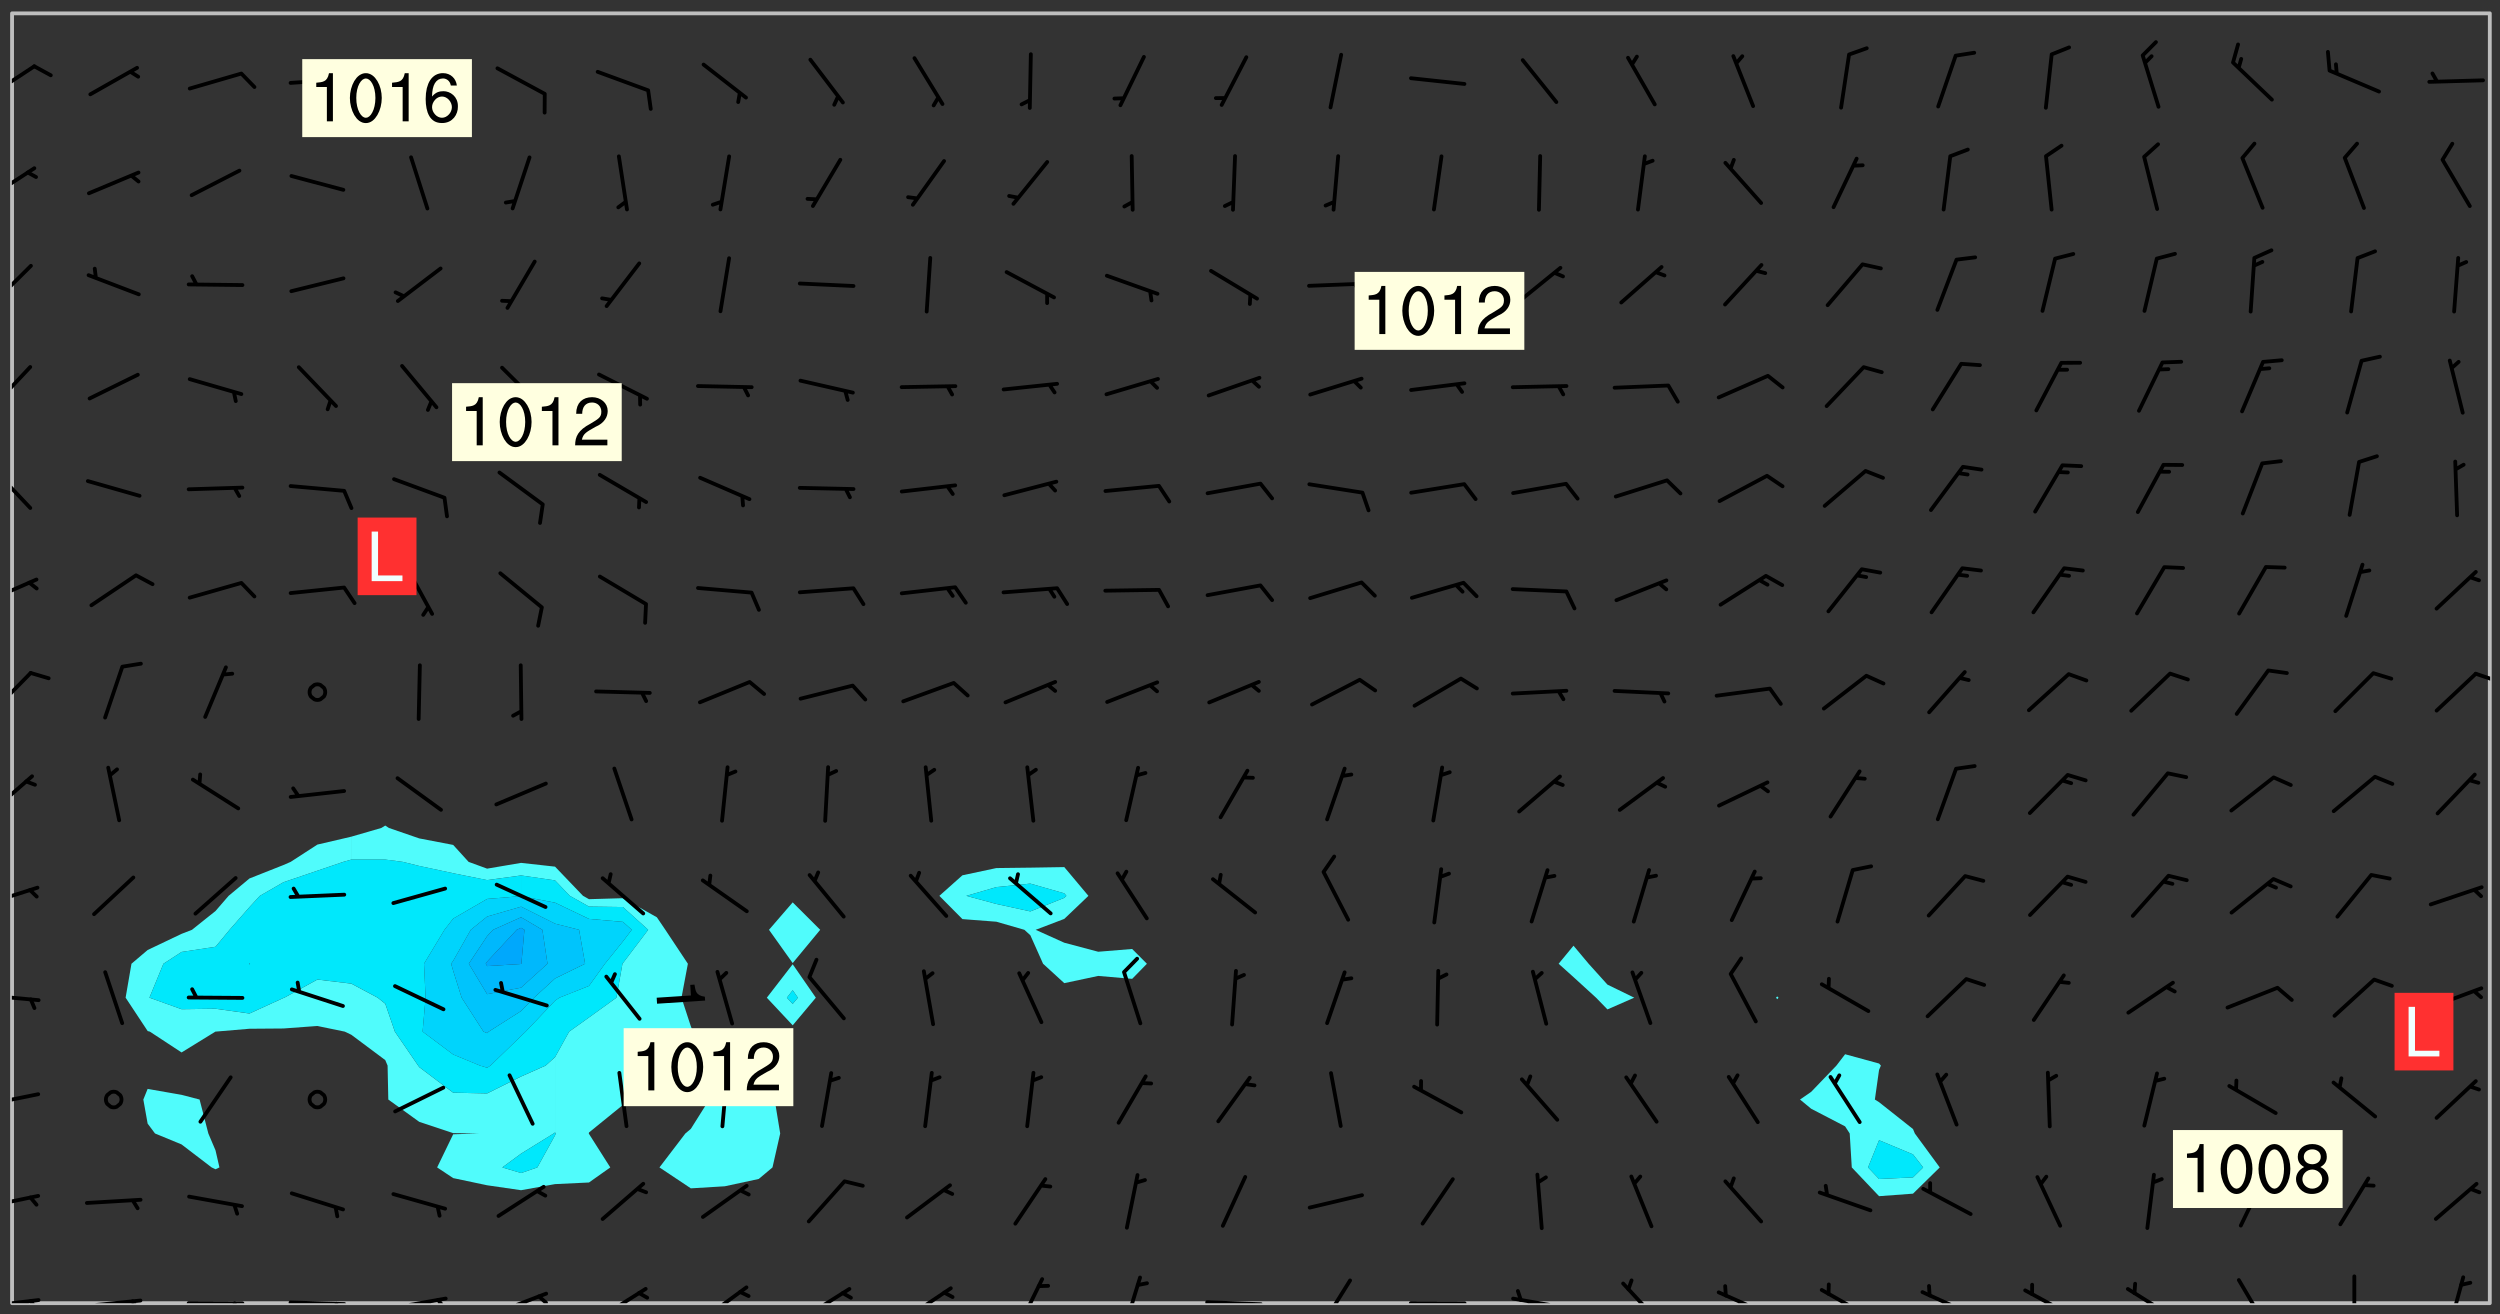 <svg xmlns="http://www.w3.org/2000/svg" role="img" xmlns:xlink="http://www.w3.org/1999/xlink" viewBox="142.45 309.95 326.84 171.84"><rect x="142.45" y="309.95" width="326.84" height="171.84" fill="#333333" stroke="none"/><defs><clipPath id="a"><path d="M144 311.672h1v168.656h-1zm0 0"/></clipPath><clipPath id="b"><path d="M144 311.672h324v168.656H144zm0 0"/></clipPath><clipPath id="c"><path d="M467 311.672h1v168.656h-1zm0 0"/></clipPath><clipPath id="d"><path d="M144 479h4v1.328h-4zm0 0"/></clipPath><clipPath id="e"><path d="M146 479h2v1.328h-2zm0 0"/></clipPath><clipPath id="f"><path d="M153 479h9v1.328h-9zm0 0"/></clipPath><clipPath id="g"><path d="M159 479h2v1.328h-2zm0 0"/></clipPath><clipPath id="h"><path d="M166 480h9v.328h-9zm0 0"/></clipPath><clipPath id="i"><path d="M172 480h2v.328h-2zm0 0"/></clipPath><clipPath id="j"><path d="M180 479h8v1.328h-8zm0 0"/></clipPath><clipPath id="k"><path d="M186 480h2v.328h-2zm0 0"/></clipPath><clipPath id="l"><path d="M193 479h8v1.328h-8zm0 0"/></clipPath><clipPath id="m"><path d="M199 479h2v1.328h-2zm0 0"/></clipPath><clipPath id="n"><path d="M207 478h8v2.328h-8zm0 0"/></clipPath><clipPath id="o"><path d="M212 479h3v1.328h-3zm0 0"/></clipPath><clipPath id="p"><path d="M220 478h8v2.328h-8zm0 0"/></clipPath><clipPath id="q"><path d="M234 478h7v2.328h-7zm0 0"/></clipPath><clipPath id="r"><path d="M247 478h7v2.328h-7zm0 0"/></clipPath><clipPath id="s"><path d="M260 478h8v2.328h-8zm0 0"/></clipPath><clipPath id="t"><path d="M275 476h4v4.328h-4zm0 0"/></clipPath><clipPath id="u"><path d="M289 476h3v4.328h-3zm0 0"/></clipPath><clipPath id="v"><path d="M300 479h8v1.328h-8zm0 0"/></clipPath><clipPath id="w"><path d="M314 477h6v3.328h-6zm0 0"/></clipPath><clipPath id="x"><path d="M326 480h9v.328h-9zm0 0"/></clipPath><clipPath id="y"><path d="M340 479h8v1.328h-8zm0 0"/></clipPath><clipPath id="z"><path d="M340 478h2v2.328h-2zm0 0"/></clipPath><clipPath id="A"><path d="M354 477h6v3.328h-6zm0 0"/></clipPath><clipPath id="B"><path d="M366 478h8v2.328h-8zm0 0"/></clipPath><clipPath id="C"><path d="M380 478h7v2.328h-7zm0 0"/></clipPath><clipPath id="D"><path d="M393 478h8v2.328h-8zm0 0"/></clipPath><clipPath id="E"><path d="M406 478h8v2.328h-8zm0 0"/></clipPath><clipPath id="F"><path d="M420 478h7v2.328h-7zm0 0"/></clipPath><clipPath id="G"><path d="M434 477h5v3.328h-5zm0 0"/></clipPath><clipPath id="H"><path d="M449 476h2v4.328h-2zm0 0"/></clipPath><clipPath id="I"><path d="M462 476h3v4.328h-3zm0 0"/></clipPath><clipPath id="J"><path d="M144 466h4v2h-4zm0 0"/></clipPath><clipPath id="K"><path d="M144 452h4v3h-4zm0 0"/></clipPath><clipPath id="L"><path d="M144 439h4v2h-4zm0 0"/></clipPath><clipPath id="M"><path d="M144 425h4v4h-4zm0 0"/></clipPath><clipPath id="N"><path d="M144 411h3v6h-3zm0 0"/></clipPath><clipPath id="O"><path d="M144 397h3v7h-3zm0 0"/></clipPath><clipPath id="P"><path d="M465 397h3v3h-3zm0 0"/></clipPath><clipPath id="Q"><path d="M144 385h4v4h-4zm0 0"/></clipPath><clipPath id="R"><path d="M144 371h3v6h-3zm0 0"/></clipPath><clipPath id="S"><path d="M144 357h3v7h-3zm0 0"/></clipPath><clipPath id="T"><path d="M144 344h3v6h-3zm0 0"/></clipPath><clipPath id="U"><path d="M144 331h4v6h-4zm0 0"/></clipPath><clipPath id="V"><path d="M144 318h4v5h-4zm0 0"/></clipPath><g id="W" clip-path="url(#clip1)"><path fill="#fff" fill-opacity="0" fill-rule="evenodd" d="M0 0h1000v1000H0zm0 0"/><path fill="#d3d3d3" fill-opacity="0" fill-rule="evenodd" d="M162.152 355.867l-.234.293.059.234.117.172.176.234.293.348.113.059.117-.172.059-.234.176-.176.465-.176h.699l.234.293.289.816.059.176.176.23.352.234.699.699.172.176.234.348.234.41.289.582.41.465.23.234.234.176.117.23.176.293.172 1.164v.234l.059.289.059.117.117.117.348.41.117.172.176.176.176.234.117.172.172.352.059.234.234.406.234-.059-.176.176-.059.93h-.582l-.234-.113-.348.113-.117.117-.059.293-.059.176-.117.172-.465.293-.059.234-.059.113v.645l.059.172v.41l.059.059v.406l.059.406.117.176.059.059.23.641-.059.293v.699l-.059.582v.234l-.059.23-.055.352v1.922l.055.117h.426l-.367.117-.023.352.891 1.168 1.742.539 1.34.359v.539l.09.809.535.715 1.52.27.891-.086.09 1.164.535.18 1.16-.18 2.055-.984 1.16-.363 1.879-.176 1.695-.18-.18.719-1.516.086-1.25.09-.805.27-1.074.809.27.719.535.898-.18.625-.266.809.266 1.078.625.898.805.18 1.25-.18-.266.723.098.504.055.293v.172l.059.293v.406l.176.117.352.117h.406l.293-.176.113-.117.059-.117.117-.23.059-.176.352-.465.23-.176.176-.059.176.059.059.176.117.988.055.469.059.172.117.234.176.059.816.059h.289l.117.234.059.406.059.352v1.105l.117.293.117.348.289.699.176.352.582.754.352.176.172.059.469.234.641.465.348.234.293.176.293.055.23.062.816.348.293.176.113.172.352.352.117.176.523.641v.289l.059.352v.348l.059.352.059.289.117.059.172.059h.176l.582.234.176.117.176.289.176.234.113.234.293.23.117.117v.41l.059.055.289.234.234.117.059.117.117.172.059.117.23.234.059.176.234.059.117.059-.117.113-.059.117v.117l-.117.293-.117.289v.582l.176.117.117.059.059.117.117.117.113.059.176.348.059.352.059.406v.176l-.059.176-.117.699v.172l.117.176.293.293h.406l.176.117.117.172.117.293v.234h-.527l-.23-.234h-.234l-.176.059-.059.699.059.348.117.176.176.41.117.23.289.469.176.055h.523l.234.059.758.641.059.293v.234l.059.059.23.348v.352l-.117.172v.293l.293.289.293.176.172.059.293.176.293.117.582.406.289.234.293.176.219.16.016.012.23.176.641.523.176.234.117.176.176.176.113.172v.641l.117.176.469.117.582.117.234.059.23.113.293.117.113.059.586.352.289.172.176.062.176.055.176.059.699.352.289.176.234.055.289.176.234.117.641.406.293.117.172.059.234.059.41.059.23.059.234.117.059.172-.41.176.469.059.059.293.113.234.176.055.234.059.176.059.406.117.641.234.117.172.059.234v.176l-.059.117-.059.406.234.234.117.059.348.117.641.23.176.117.289.117.176.176.234.465.582 1.105.176.176.348.176.176.117.352.117 1.047.523.234.059.465.113.293.059.465.176.758.582.234.234.348.465.176.176.289.234.816.699.293.176.289.289.293.176.293.289.695.641.176.176.293.234.289.234.469.289.641.582.348.234.234.293.348.348.352.465.934.992.348.406.117.176.234.059.113.117.645.176.23.113.234.059.293.176.23.117.934.699.406.406.234.176.406.176.234.117.816.348.348.234.234.117.293.289.23.117.758.352.352.172.23.059.293.117.234.059.871.176h.816l.469.23.172.059.875.699.465.117.293.059.176.059.23.059.469.059.348.059.352.059.406.059h.293l.172.059v.23l.176.176h.293l.348.059.352.059.699.117h.641l.465-.234.293-.176.172-.117.41-.172.289-.176.934-.465.469-.293.523-.293.465-.172.465-.176 1.051-.465.289-.117.41-.117.289-.117.527-.176 1.516-.699.582-.348.289-.059.293-.059.348-.117.875-.23.352-.117h.113l.234-.059.875-.234.234-.059h.812l.352-.059.816-.117.172-.059.352-.055.293-.059.23-.059.816-.176.176-.059h.348l.234-.059.465-.117.758-.172.234-.059h.348l.41-.117.289-.059 1.285-.059h.289l.41-.059.23-.059h.176l.875-.117h.406l.41-.117h.348l.352-.113.871-.059h1.75l1.047.289.41.117.289.117.352.117.289.117 1.051.172.289.059h.293l.293.059.172.059.41.059.172.059.117.059h.117l.117.059.352.059h.113l.41.066 1.922.395 1.926.395 1.52.449 1.695.719 2.145.805 1.605-.719 1.43-.805 1.16-1.078 1.25-.449 3.035-.719 1.875-.359 2.145-1.348 2.234-1.254 2.5-1.258 1.695-.449 1.785-.18 1.16-.27.625.539 1.34-.27.715-.988.984-1.344.445-.18.805-.359 1.875-.539 1.785-.449 1.25-.27 1.16-.09 1.699-.09 1.961-.27 1.25-.09h.539l.625-.09h.891l2.145-.18 2.41-.18 2.59-.09 1.695.18 1.609.09 1.43.359 1.16.719 1.875.988 1.16 1.527.266.715.629.09.355.898.535.539.535 1.527 1.074.359h.535l-.805.535.09 1.707.715 2.695.891.805.895.988.715 1.258 1.785.539 1.52-.18.355 1.344 1.609-.805.98-.539.27.27.316-.215.219-.145.801.449.449-.359h.355l.535-.27.539-.719.535-.27.625-.988 1.16.449.84.371 1.395.617 1.695-.18h1.605l1.785.09.18-1.707.535-1.344.805.27.492.848.402.406-.09.539v.359l.715.449.711-.27h1.43l.359.988.445 1.258.715 1.344 1.25.629 1.695.629.715-.18.18-.539.98-.09.449.359.086 1.258-.266.629-.535.18v.539l.715.984.266.539.984.988.801 1.078-.266.359-.09.898-.625 2.332-.355 2.066-.09 1.793-.18.719-.09.539v1.438l-.98 1.883-.359 1.707-.535.898-.805 1.168-.266.539 2.055 1.254.086.359-.355.539-.09-.18v.809l.09 1.438-.445.715-1.074.094-.266.715.535.898.805.719 1.16.809 1.34.27.445.359-.355.449-1.789-.09-1.25-.449-.715-.719-.625-.09-.176 3.59-.188 1.309h89.359V311.703h-55.27v49.082l.762.125 3.289.543 2.023 2.836v2.754l2.352.332 2.348.332h4.051l-1.379 4.16-2.023.707-2.023.703-.543.344-2.594 1.617-.188.117-2.023-2.078-.73-2.742-2.672-2.078-1.375-3.5-.066-.082-1.957-2.672 2.75-1.418v-49.082H294.422v91.414l.117.031.133.012.074.074.105.047.09.059.086.059.09.059.297.297.059.09.031.117.027.117.016.137-.031.117-.059.09-.059.086-.043.105-.047.102-.027.121v.145l.176.27.148.148.074.086.074.074.043.105.062.09.059.086.043.105.059.09.047.102.043.105.059.086.117.18.074.074.062.086.059.09.043.105.059.09.059.086.062.09.059.09.043.102.117.18.074.074.059.086.074.074.09.059.105.047h.148l.133-.016.133.016.102-.047.074-.074.047-.102-.016-.133v-.148l-.047-.105-.027-.117-.047-.102-.027-.121-.043-.102-.062-.09-.043-.102-.043-.105-.031-.117-.016-.133-.012-.137.086-.059.059-.086.121-.031.043.105.016.133v.117l.059.102.059.09.09.059.148.148.059.09.043.105-.012.102.086.059.105.047.086.059.09.059.074.074-.117.027-.105.047-.086.059-.074.074-.059.09-.062.086-.027.121-.047.102-.043.105-.031.117-.012.133-.016.133v.148l.027.117.047.105.043.102.059.09.074.074.09.059.074.074.09.059.059.09.043.105.047.102.117.031.133.016h.148l.117-.031.105.043.043.105.047.102.027.121L299.5 410l.027.117.031.121.027.117.105.043.102.047.133-.016.148.148.062.086.074.074.07.074.09.062.105.043.102.043.117.031.137.016.117-.031.074-.074.027-.117-.012-.133-.031-.121-.027-.117.043-.105h.117l.09.062.117.027h.148l.133.016h.148l.133.016.133-.016h.148l.133-.016.133-.012.137.012.117-.027.133-.016.191-.059-.059.176-.016.133-.027.121-.016.133-.059.086-.133.016-.105.047-.105.043-.117.031-.117.027-.266.031h-.148l-.133.016-.074.074.059.086.148.148.117.18.074.07.09.062.09.059.086.059.09.059.102.043.105.062.105.043.086.059.105.047.102.043.18.117.059.09-.043.102-.047.105.016.133.223.223.059.09.043.102.031.121.043.102.016.133.031.117.012.137.031.117.148.148.102.043.105.043.117.031.133.016.137.016h.117l.117-.031.09-.059.043-.105.047-.102.043-.105.031-.117.012-.133v-.148l-.012-.133-.016-.133-.031-.117-.043-.105-.047-.105-.043-.102-.043-.105-.016-.133.016-.133.027-.117.031-.117.027-.121.047-.102.09-.059.086-.062.074-.074.09-.059.223-.223.059-.086.074-.074.117-.18.059-.086v-.148l-.074-.074-.102-.047-.105-.043-.102-.043-.059-.09-.047-.105-.027-.117.09-.059.117-.031.102-.043.18-.117.148-.148.012-.133-.012-.105-.09-.059-.133.016h-.148l-.133.016-.133-.016-.121-.031-.086-.059-.074-.074-.059-.09-.062-.086-.117-.18-.059-.086.031-.121.086-.059.121-.031.059-.086v-.121l-.031-.117-.059-.09-.059-.086-.047-.105-.027-.117-.016-.133.059-.09.074-.074.09-.059.117-.18.074-.074.059-.086.148-.148.121-.031.133-.016.133.016.074.074.043.105.016.133-.031.117-.117.031-.133.012-.148.148-.043.105-.047.102-.027.121-.031.117v.148l.031.117.043.105.059.09.074.07.074.074.117.031.121.027.117-.027.133-.016h.117l.09.059.074.074.047.105.059.086.102.047.133.016.105.043.086.059-.012.105-.074.074-.18.117-.059.09-.09.059-.07.074-.074.074-.062.09-.027.117-.016.133.016.133-.016.133v.148l.016.133.027.117.031.121.074.074.09.059.086.059.09.059.117.031v.086l-.102.047-.09.059-.266.031-.117.027h-.148l-.105.043-.102.047-.059.09-.062.234-.012.133-.031.121-.016.133v.293l-.012.133.012.137.016.133.133.016.133.012.121.031.086.059.074.074.047.105.043.102.016.133v.445l-.016.133v.445l.031.266.027.117.016.133.031.117.086.211.031.266v.148l-.031.117-.027.117-.031.121-.027.117-.031.117-.031.121-.012.133-.016.133.09.059.117-.031.102.016.047.105-.031.266v.441l-.043.105-.047.105-.043.102-.043.105-.059.086-.031.121-.043.117-.031.117-.016.133.016.133.059.09.105.047.086.059.059.086-.012.137-.031.117-.043.102v.445l-.016.133v.148l-.031.117-.043.105-.027.117-.047.105-.043.102-.031.121-.027.117-.031.133-.031.117-.027.117-.043.105-.031.117-.031.121-.012.133-.016.133v.297l.027.117v.148l.047.398.027.117.059.09.121.031h.148l.133-.016.059.09v.117l-.059.09-.09.059-.102.043-.105.047-.09.059-.086.059-.137.016-.117-.031-.133-.016-.102.047-.062.086-.012.137-.016.133-.031.117-.027.117-.016.133-.031.121v.297l.016.133.031.117v.148l.012.133v.148l-.027.117-.047.102-.027.121-.031.117-.059.09-.074.074-.102.043-.105.047-.117.027-.121.031-.102-.047.059-.086.105-.047.027-.117.031-.117.027-.121.031-.117v-.148l.016-.133-.031-.117-.043-.105-.105.016-.074.074-.102.043-.09.062-.074.074-.043.102-.016.133-.031.117L304.25 426l-.031.117-.027.117-.031.121-.027.117-.031.117-.043.105-.09.059h-.09l-.117-.031-.031-.086.016-.137-.031-.117v-.148l-.012-.133v-.148l-.062-.234-.027-.121-.043-.102-.047-.105-.059-.086-.059-.09-.043-.105-.062-.086-.148-.148-.07-.074-.105-.047-.105-.043-.102-.043-.297-.297-.09-.074-.086-.059-.105-.043-.09-.062-.086-.059-.105-.043-.09-.059-.086-.062-.074-.07-.105-.047-.086-.059-.105-.043-.09-.062-.102-.043-.105-.043-.086-.059-.105-.047-.105-.043-.102-.047-.09-.059-.102-.043-.105-.043-.09-.062-.117-.027-.133-.016-.133.016H299.75l-.133.016-.117-.031-.09-.059-.074-.074-.09-.059-.102-.047h-.148l-.121-.027-.102-.043-.074-.074-.117-.18-.09-.059-.102-.043-.09-.062-.105-.043-.09-.059-.086-.059-.105-.047-.059-.086-.059-.09-.043-.105-.047-.102-.074-.074-.086-.059-.074-.074-.09-.059-.223-.223-.043-.105-.031-.266.105-.043h.145l.105.043.074.074.09.059.086.059.105.047.09.059.148.148.07.074.148.148.062.086.074.074.086.059.074.074.09.062.09.059.086.059.27.176.102.047.105.043.102.043.047-.074.059-.086.074-.074.07-.074.105.043.074.074.059.09.043.102.047.105.043.105.121.027.117-.027.074-.09.043-.105.059-.09.074-.074.105-.043.117-.027.133.012.09.059.148.148.059.09.043.105.047.102.043.105.043.102.105.047.105.043.133.016.086-.059.059-.09.074-.074.105-.043.117.027.105.047.102.043.105.043.102.047.18.117v.117l-.016.133.016.133.016.137.059.086.102.047.121.027.117.031h.148l.117-.031.059-.09.18-.117.059-.09.074-.074.059-.086.117-.18.18-.117.117.031.09.059.043.074-.016.133v.117l.09.059h.148l.133-.016.133-.012.266-.031.105-.043.117-.031.121-.027.074-.074.07-.074.062-.09-.016-.105-.047-.102-.102-.043-.105-.016-.117.027-.266.031h-.148l-.074-.074-.09-.059-.117-.031-.117-.027-.133-.016h-.148l-.133.016h-.297l-.105-.047-.148-.148-.043-.102-.059-.09.223-.223.086-.059.105-.043.117-.031.133-.016.133.016.137.016.102.043.133-.012.09-.062.102-.043.062-.09-.047-.102-.09-.059-.117-.031-.102-.043-.059-.09-.062-.09v-.117l.016-.133.105-.047.074-.07v-.121l-.09-.059-.031-.117.09-.059.074-.074.043-.105.059-.09.047-.102.016-.133v-.148l-.047-.105-.043-.102-.09-.059-.133-.016-.102-.043-.137-.016-.117-.031h-.445l-.133-.016-.133-.012-.133-.016-.117-.031h-.148l-.133-.016-.133-.012-.266-.031-.121-.043-.086-.059-.074-.074v-.148l.012-.133.105-.047.102-.043.133-.016h.152l.133-.016h.293l.121.031.102.043.09.059.234.062.121-.047.09-.059.102-.043.133-.016.105.043.102.047.133.012.121-.027h.145l.121-.031.117-.027.105-.047.074-.074.086-.059.148-.148.059-.086.047-.105.027-.117.016-.105-.102-.043-.09-.059-.117-.031-.105-.043-.09-.062-.074-.086-.074-.074-.102-.043-.105-.047-.102-.043-.059-.09-.047-.102-.086-.211-.062-.086-.059-.09-.074-.074-.086-.059h-.27l-.117.031-.09.059-.102.043-.133.016-.105-.016-.027-.117-.062-.09-.117-.031-.102-.043-.148-.148-.031-.117-.016-.105.074-.074.18-.117.117-.027.117-.031.137.016.102.043.105.043.102.047.105.043.117.031.133.016.117.027.133.016.105-.016.09-.059-.074-.074-.105-.043-.074-.074-.074-.09-.148-.148-.086-.059-.09-.059-.074-.074-.09-.059-.102-.047-.121-.027-.102-.047-.105-.043-.117-.031-.102-.043-.121-.031h-.148l-.117.031-.105.043-.086.062-.18.117-.086.059-.09.059-.105.047-.086.059-.105.043-.102.043-.105.047-.074.074-.059.09-.059.086-.047.105-.059.086-.074.074-.133-.012-.117-.031h-.117l-.074.074-.09.059-.074.074-.09.059-.086.059-.105.047-.102.043-.137.016-.102-.043-.148-.148-.105-.047h-.086l-.105.047-.102.043-.121.031-.117-.031-.074-.074v-.117l.031-.121.074-.07.059-.09.074-.074.117-.031.105-.043h.293l.133-.016.137-.016.102-.043.09-.059.102-.047.09-.059.133-.012.09.059.133.012.09-.059.086-.059.105-.043.09-.059.086-.062.09-.059.148-.148.059-.086.059-.09.105-.043.133-.016.117.027.121.031.059-.059.059-.09.031-.266.027-.117.105.012.133.016.102-.043.09-.059.059-.09.074-.074.059-.09.047-.102.012-.133-.012-.133-.047-.105-.148-.148-.059-.09-.059-.086-.043-.105v-.445l.016-.133v-.148l.012-.133-.059-.059-.09.059-.102-.043-.18-.117-.086-.059-.062-.09-.059-.09-.074-.074-.086-.059-.121.031-.102.012-.105.047-.086.059-.105.043-.148.148-.09.059-.086.059-.09.062-.105.043-.133.016v-.121l.105-.043.117-.031.074-.07.043-.105v-.148l-.027-.117-.148-.148-.133-.016h-.148l-.117.031-.105.043-.102.043-.09.062-.117.027-.074-.074.012-.133-.043-.102-.043-.105-.09-.059-.117.027-.121.031-.117.031-.102.043-.121.031-.102.043-.105.043-.09.059-.102.016v-.117l.016-.133-.059-.09-.074.043-.148.148-.059.09-.074.074-.047.105-.043.102-.074.074-.059.09-.074.074-.059.086-.074.074-.09.062-.074.07-.074.074-.102.016-.133.016-.105-.043v-.121l.148-.148.043-.102.059-.09.047-.102.043-.105.059-.09.031-.117.043-.102.031-.121.027-.117.047-.105.043-.102.043-.105.074-.07.09-.062.09-.059.102-.043h.297l.266-.031.105-.043-.074-.074-.117-.031-.105-.043-.09-.059-.102-.047-.09-.059-.102-.043-.105-.043-.09-.062-.086-.059-.105-.043-.102-.043-.121-.031-.117-.031-.102-.043L297.5 410.25l-.102-.043-.09-.059-.043-.105-.016-.133.102-.043.133-.016.137.016.133-.016.102-.043.059-.09.016-.105-.09-.059-.074-.074-.102-.043-.09-.059-.148-.148-.043-.105-.016-.133v-.293l-.059-.09-.09-.059-.074-.074-.043-.105-.031-.117-.059-.09-.074-.074-.117-.027-.074-.074-.09-.059-.09-.062-.086-.059-.074-.074-.059-.086-.047-.105-.086-.059-.148-.148-.195-.059-.133.016-.102.043-.074.074-.047.102-.043.105-.059.09-.059.086-.297.297-.09.059h-.086l-.062-.086-.043-.105.031-.117.059-.09.027-.117-.012-.133-.09-.062-.105.047-.117.027-.117.031-.27.176-.102.047-.117.027-.105.047-.09.059-.102.043-.059-.086-.047-.105.016-.133.047-.105.07-.074.074-.07.059-.09v-.148l-.043-.105h-.238l-.102.047-.031.117-.027.117-.031.121-.074.043-.133.016-.074-.047-.043-.102-.043-.105-.047-.102-.043-.105-.121.031-.102.043-.133.016-.117.031-.105.043-.09.059-.102.047-.121.027-.133.016-.102-.043-.059-.09-.047-.105-.043-.102-.043-.105v-.117l.059-.09.086-.059.18-.117.102-.047.105-.043.105-.059.102-.043.09-.062.102-.043.105-.059.102-.047.09-.059.105-.043.102-.043.09-.062.102-.043.137-.016.117.031.102.043.121.031.102.043.105.047.102.043.105.043.102.047.105.043.102.043.105.047.086.059.105.043.117.031.105.043.102.047.09.059.105.043.102.043.105.047.117.027.102.047.121.027h.148l.086-.059.016-.102.059-.09-.027-.117-.074-.074-.117-.18-.074-.074-.09-.074-.18-.117-.086-.059-.105-.043-.102-.047-.27-.176-.059-.09-.074-.074-.059-.09-.043-.102-.031-.117-.016-.137v-.562l-.012-.133-.016-.133-.031-.117-.016-.133-.012-.133-.031-.121-.223-.223-.059-.086-.016-.105.031-.117.133-.016v-91.414H172.992v1.453l-.059.234-.352 1.051-.172.523-.117.348-.176.41-.117.172-.234.293-.23.059h-.352l-.117.059-.23.406v.293l.117.176.23.23.117.234.641.758.293.465.176.234.23.352.234.348.641.816.176.465.172.41.117.695.176.469.117 1.398.059.465v.875l.117 1.047v4.781l-.059.465-.352 1.281-.176.523-.113.41-.352.93L172.934 336l-.234.582-.117.176-.172.348-.176.406-.352.816-.059.293-.113.293-.117.289-.059.176-.117.875-.059.406-.059.117-.059.176-.059.172-.23.527-.117.172v.234l-.117.234-.059.172-.176.586v.289l-.059.176v.293l-.059.113-.059.527v.172l-.055.234v2.621l-.176.816-.117.176-.176.234-.117.172-.113.234-.586.934-.23.289-.293.465-.176.234-.289.352-.352.699-.113.23-.176.41-.176.23-.406.527-.816.699-.293.172-.289.234-.176.117-.176.176-.523.406-.527.176-.172.176-.234.055-.641.176h-.758m12.211 31.023l-1.074.449.359.895 1.25-.715.445-.539-.98-.09"/><path fill="#d3d3d3" fill-opacity="0" fill-rule="evenodd" d="M201.508 416.598h-.895l.449.629.98.359.805-.09.445-.988-.176.09-.715-.355-.895.355m154.621 59.07l-.059-.523v-.293l.113-.293.059-.23.469-.469h.113l.117-.113.117-.059h.176l.234-.059h.348l.234.059.117.059.23.172.059.176.117.582v.293l-.117.176-.172.289-.176.176-.527.523-.23.234-.117.059h-.176l-.117-.059-.406-.293-.176-.117-.117-.059-.059-.113-.055-.117m6.641-10.957l-.059-.172v-1.109l.059-.172.176-.059.172-.059h.176l.234-.059.117.059.059.699-.059.172-.117.176-.117.059-.234.523-.113.059h-.234l-.059-.117m9.613-14.391l-.117-.176v-.699l.293-.875.117-.172.176-.352.113-.23.117-.293.352-.758.117-.23.172-.234h.176l.117-.059h.641l.117.059.234.234.172.113.352.293.117.117.113.176v.113l.117.059.117.117v.699l-.059.176v.23l-.059.176-.348 1.051-.117.23-.117.234-.117.059-.23.234-.641.289h-.875l-.41-.117-.641-.465"/><path fill="none" stroke="#bebebe" stroke-linecap="round" stroke-linejoin="round" stroke-miterlimit="10" stroke-width=".5" d="M467.957 311.695H144.027v168.625h323.93v-168.625"/><g clip-path="url(#a)"><path fill="#fff" fill-opacity="0" fill-rule="evenodd" d="M144 475.891v4.438h.004H144V311.672h.004H144v164.219"/></g><g clip-path="url(#b)"><path fill="#fff" fill-opacity="0" fill-rule="evenodd" d="M144.004 480.328V311.672h48.816V417.879l-.512.312-3.926 1.141-4.438 1.035-3.496 2.262-.941.41-4.441 1.758-2.73 2.273-1.707 1.977-3.078 2.461-1.359.527-4.438 2.113-2.117 1.797-.766 4.438 2.883 4.363v7.562l-.562 1.391.562 3.145.965 1.293 3.473 1.434 3.93 3.004.508.242.512-.242-.512-2.23-.938-2.207-1.145-4.438-2.355-.613-4.438-.777v-7.562l.289.074 4.148 2.723 4.422-2.723h.016l4.438-.375 4.441-.035 4.438-.328 3.578.738.859.41 4.438 3.312.305.719.094 4.438 4.043 2.914 4.438 1.477 3.363.047-3.363.105-2.098 4.332 2.098 1.395 4.438.938 4.438.645 4.441-.797 4.438-.211 2.785-1.969-2.785-4.387-.027-.051.027-.129 4.438-3.605 1.785-.703 2.652-1.293 1.629-3.145 2.809-4.109.273-.332-.273-.707-1.219-3.73.836-4.438-2.945-4.438-1.109-1.637-4.438-2.496-4.438.129-.777-.434-3.66-3.82-4.441-.492-4.438.754-2.418-.883-2.02-2.219-4.438-.852-3.965-1.367-.477-.312V311.672h44.387v140.75l-2.027 1.277-2.414 3.836-.715.602-3.387 4.438 4.102 2.734 4.441-.27 4.438-.957 1.797-1.508 1.008-4.438-.727-4.438-2.078-.793-4.438-.484v-140.75h8.875v116.25l-3.098 3.586 3.098 4.348v.152l-3.379 4.375 3.379 3.613 3.027-3.613-3.027-4.375v-.152l3.598-4.348-3.598-3.586v-116.25h35.508V423.309l-4.438.074-4.441.055-4.438.945-3.016 2.688 3.016 3.039 4.438.34 3.66 1.059.781.711 1.664 3.727 2.773 2.535 4.438-.945 4.438.383 1.926-1.973-1.926-1.934-4.438.363-4.438-1.18-3.742-1.688 3.742-1.426 3.156-3.012-3.156-3.762V311.672h66.574v121.914l-1.945 2.359 1.945 1.75 2.945 2.688 1.492 1.535 3.504-1.535-3.504-1.707-2.461-2.73-1.977-2.359V311.672h26.629v128.547l-.152.164.152.199.176-.199-.176-.164V311.672h8.879v136.105l-1.137 1.484-3.301 3.434-1.457 1.004 1.457 1.203 4.438 2.305.602.93.27 4.438 3.566 3.758 4.438-.328 3.496-3.43-3.254-4.438-.242-.582-4.438-3.512-.547-.344.547-3.875.242-.562-.242-.27-4.438-1.215V311.672h84.324v168.656H144.004"/></g><path fill="#50fcfc" fill-rule="evenodd" d="M161.754 444.746l-2.883-4.363.766-4.438 2.117-1.797 4.438-2.113 1.359-.527 3.078-2.461 1.707-1.977 2.73-2.273 4.441-1.758.941-.41 3.496-2.262 4.438-1.035v2.996l-1.055.301-3.383 1.152-4.438 1.508-3.086 1.781-1.355 1.473-2.602 2.965-1.836 2.219-4.438.676-2.375 1.543-1.828 4.438 4.203 1.508 4.438-.062 4.438.625 4.441-2.031.117-.039 4.32-2.371 4.438.535 3.441 1.836.996.793 1.254 3.645 3.043 4.441.145.199 4.438 3.344 4.438.094 4.438-2.211 3.207-1.426 1.234-1.109V458l-.184.137-4.258 2.633-2.453 1.805 2.453.734 2.125-.734 2.316-4.199.086-.238-.086-.137v-9.848l1.844-3.332 2.594-1.852 3.586-2.586.789-4.438.062-.078 3.301-4.359-3.301-2.973-4.438-.062-2.504-1.402-1.934-2.02-4.441-.648-4.438.609-4.438-.898-4.438-.953-2.141-.531-2.301-.301h-4.438v-2.996l3.926-1.141.512-.312.477.312 3.965 1.367 4.438.852 2.02 2.219 2.418.883 4.438-.754 4.441.492 3.66 3.82.777.434 4.438-.129 4.438 2.496 1.109 1.637 2.945 4.438-.836 4.438 1.219 3.73.273.707-.273.332-2.809 4.109-1.629 3.145-2.652 1.293-1.785.703-4.438 3.605-.027.129.027.051 2.785 4.387-2.785 1.969-4.438.211-4.441.797-4.438-.645-4.438-.938-2.098-1.395 2.098-4.332 3.363-.105-3.363-.047-4.438-1.477-4.043-2.914-.094-4.438-.305-.719-4.438-3.312-.859-.41-3.578-.738-4.438.328-4.441.035-4.438.375h-.016l-4.422 2.723-4.148-2.723-.289-.074m0 12.098l-.562-3.145.562-1.391 4.438.777 2.355.613 1.145 4.438.938 2.207.512 2.23-.512.242-.508-.242-3.93-3.004-3.473-1.434-.965-1.293"/><path fill="#00e8fc" fill-rule="evenodd" d="M166.191 441.891l-4.203-1.508 1.828-4.438 2.375-1.543 4.438-.676 1.836-2.219 2.602-2.965v7.336l-.051.066.051.102.074-.102-.074-.066v-7.336l1.355-1.473 3.086-1.781 4.438-1.508 3.383-1.152 1.055-.301h4.438l2.301.301 2.141.531 4.438.953 4.438.898 4.438-.609v2.703l-4.438.367-4.438 2.57-1.141 1.465-2.676 4.438.207 4.438-.391 4.438 4 2.992 3.5 1.449.938.277.434-.277 4.004-3.871.598-.57 3.844-4.047.566-.391 3.871-1.539 2.082-2.898 2.355-2.922 1.148-1.516-1.148-1.035-4.438-.387-4.438-2.121-4.441-.859v-2.703l4.441.648 1.934 2.02 2.504 1.402 4.438.062 3.301 2.973-3.301 4.359-.062.078-.789 4.438-3.586 2.586-2.594 1.852-1.844 3.332-1.234 1.109-3.207 1.426-4.438 2.211-4.438-.094-4.438-3.344-.145-.199-3.043-4.441-1.254-3.645-.996-.793-3.441-1.836-4.438-.535-4.32 2.371-.117.039-4.441 2.031-4.438-.625-4.438.062"/><path fill="#00d4fc" fill-rule="evenodd" d="M175.066 436.047l-.051-.102.051-.066.074.066-.074.102m26.633 11.766l-4-2.992.391-4.438-.207-4.438 2.676-4.438 1.141-1.465 4.438-2.57 4.438-.367v1.379l-4.438 1.293-2.141 1.73-2.297 4.051-.273.387.273.934 1.102 3.504 2.855 4.438.48.199.207-.199 4.23-2.691 1.699-1.746 2.742-2.512 3.93-1.926-.789-4.438-3.141-.801-4.441-2.223v-1.379l4.441.859 4.438 2.121 4.438.387 1.148 1.035-1.148 1.516-2.355 2.922-2.082 2.898-3.871 1.539-.566.391-3.844 4.047-.598.57-4.004 3.871-.434.277-.938-.277-3.5-1.449"/><path fill="#00c4fc" fill-rule="evenodd" d="M201.699 436.879l-.273-.934.273-.387 2.297-4.051 2.141-1.73 4.438-1.293v1.383l-3.668 1.641-.77.828-2.398 3.609 2.398 3.98 4.438-.855 3.453-3.125-.672-4.438-2.781-1.641v-1.383l4.441 2.223 3.141.801.789 4.438-3.93 1.926-2.742 2.512-1.699 1.746-4.23 2.691-.207.199-.48-.199-2.855-4.438-1.102-3.504"/><path fill="#00b8fc" fill-rule="evenodd" d="M206.137 439.926l-2.398-3.98 2.398-3.609.77-.828 3.668-1.641V431.25l-.574.258-3.863 4.156-.188.281.188.309 4.438-.281.035-.027.402-4.438-.438-.258v-1.383l2.781 1.641.672 4.438-3.453 3.125-4.438.855"/><path fill="#00a8fc" fill-rule="evenodd" d="M206.137 436.254l-.188-.309.188-.281L210 431.508l.574-.258.438.258-.402 4.438-.035.027-4.438.281"/><path fill="#00e8fc" fill-rule="evenodd" d="M210.574 463.309l-2.453-.734 2.453-1.805 4.258-2.633.184-.137.086.137-.086.238-2.316 4.199-2.125.734"/><path fill="#50fcfc" fill-rule="evenodd" d="M232.766 465.309l-4.102-2.734 3.387-4.438.715-.602 2.414-3.836 2.027-1.277 4.438.484 2.078.793.727 4.438-1.008 4.438-1.797 1.508-4.438.957-4.441.27m13.316-21.312l-3.379-3.613 3.379-4.375v3.395l-.758.98.758.812.68-.812-.68-.98v-3.395l3.027 4.375-3.027 3.613m0-8.141l-3.098-4.348 3.098-3.586 3.598 3.586-3.598 4.348"/><path fill="#00e8fc" fill-rule="evenodd" d="M246.082 441.195l-.758-.812.758-.98.68.98-.68.812"/><path fill="#50fcfc" fill-rule="evenodd" d="M268.273 430.109l-3.016-3.039 3.016-2.688 4.438-.945 4.441-.055v2.086l-4.441.457-3.926 1.145 3.926 1.062 4.441.973 4.438-1.773.273-.262-.273-.328-4.438-1.273v-2.086l4.438-.074 3.156 3.762-3.156 3.012-3.742 1.426 3.742 1.688 4.438 1.18 4.438-.363 1.926 1.934-1.926 1.973-4.438-.383-4.438.945-2.773-2.535-1.664-3.727-.781-.711-3.66-1.059-4.438-.34"/><path fill="#00e8fc" fill-rule="evenodd" d="M272.711 428.133l-3.926-1.062 3.926-1.145 4.441-.457 4.438 1.273.273.328-.273.262-4.438 1.773-4.441-.973"/><path fill="#50fcfc" fill-rule="evenodd" d="M348.164 437.695l-1.945-1.75 1.945-2.359 1.977 2.359 2.461 2.73 3.504 1.707-3.504 1.535-1.492-1.535-2.945-2.688m26.629 2.887l-.152-.199.152-.164.176.164-.176.199m4.441 14.32l-1.457-1.203 1.457-1.004 3.301-3.434 1.137-1.484 4.438 1.215.242.27-.242.562-.547 3.875.547.344v4.973l-1.438 3.559 1.438 1.516 4.438-.211 1.328-1.305-1.328-1.707-4.438-1.852v-4.973l4.438 3.512.242.582 3.254 4.438-3.496 3.43-4.438.328-3.566-3.758-.27-4.438-.602-.93-4.438-2.305"/><path fill="#00e8fc" fill-rule="evenodd" d="M388.109 464.09l-1.438-1.516 1.438-3.559 4.438 1.852 1.328 1.707-1.328 1.305-4.438.211"/><g clip-path="url(#c)"><path fill="#fff" fill-opacity="0" fill-rule="evenodd" d="M467.996 480.328H468V311.672h-.004H468v168.656h-.004"/></g><path fill="#fff" fill-opacity="0" fill-rule="evenodd" d="M226.262 437.289l.379 5.828 9.938-.645-.375-5.828-9.941.645"/><path fill-rule="evenodd" d="M234.598 440.254l.035.508-6.281.41-.051-.785 4.48-.293-.09-1.383.551-.039.102.555.07.25.105.223.152.191.223.16.305.125.398.078"/><g clip-path="url(#d)"><path fill="none" stroke="#000" stroke-linecap="round" stroke-linejoin="round" stroke-miterlimit="10" stroke-width=".5" d="M147.488 479.914l-6.977.832"/></g><g clip-path="url(#e)"><path fill="none" stroke="#000" stroke-linecap="round" stroke-linejoin="round" stroke-miterlimit="10" stroke-width=".5" d="M146.473 480.035l.703 1.004"/></g><g clip-path="url(#f)"><path fill="none" stroke="#000" stroke-linecap="round" stroke-linejoin="round" stroke-miterlimit="10" stroke-width=".5" d="M160.812 479.977l-6.992.703"/></g><g clip-path="url(#g)"><path fill="none" stroke="#000" stroke-linecap="round" stroke-linejoin="round" stroke-miterlimit="10" stroke-width=".5" d="M159.793 480.078l.684 1.023"/></g><g clip-path="url(#h)"><path fill="none" stroke="#000" stroke-linecap="round" stroke-linejoin="round" stroke-miterlimit="10" stroke-width=".5" d="M174.145 480.344l-7.027-.031"/></g><g clip-path="url(#i)"><path fill="none" stroke="#000" stroke-linecap="round" stroke-linejoin="round" stroke-miterlimit="10" stroke-width=".5" d="M173.121 480.34l.57 1.086"/></g><g clip-path="url(#j)"><path fill="none" stroke="#000" stroke-linecap="round" stroke-linejoin="round" stroke-miterlimit="10" stroke-width=".5" d="M187.457 480.434l-7.023-.207"/></g><g clip-path="url(#k)"><path fill="none" stroke="#000" stroke-linecap="round" stroke-linejoin="round" stroke-miterlimit="10" stroke-width=".5" d="M186.434 480.402l.547 1.102"/></g><g clip-path="url(#l)"><path fill="none" stroke="#000" stroke-linecap="round" stroke-linejoin="round" stroke-miterlimit="10" stroke-width=".5" d="M200.719 479.719l-6.918 1.223"/></g><g clip-path="url(#m)"><path fill="none" stroke="#000" stroke-linecap="round" stroke-linejoin="round" stroke-miterlimit="10" stroke-width=".5" d="M199.715 479.895l.754.969"/></g><g clip-path="url(#n)"><path fill="none" stroke="#000" stroke-linecap="round" stroke-linejoin="round" stroke-miterlimit="10" stroke-width=".5" d="M213.855 479.074l-6.562 2.512"/></g><g clip-path="url(#o)"><path fill="none" stroke="#000" stroke-linecap="round" stroke-linejoin="round" stroke-miterlimit="10" stroke-width=".5" d="M212.902 479.438l.926.809"/></g><g clip-path="url(#p)"><path fill="none" stroke="#000" stroke-linecap="round" stroke-linejoin="round" stroke-miterlimit="10" stroke-width=".5" d="M226.863 478.453l-5.945 3.75"/></g><path fill="none" stroke="#000" stroke-linecap="round" stroke-linejoin="round" stroke-miterlimit="10" stroke-width=".5" d="M225.996 479l1.066.609"/><g clip-path="url(#q)"><path fill="none" stroke="#000" stroke-linecap="round" stroke-linejoin="round" stroke-miterlimit="10" stroke-width=".5" d="M240.039 478.254l-5.668 4.148"/></g><path fill="none" stroke="#000" stroke-linecap="round" stroke-linejoin="round" stroke-miterlimit="10" stroke-width=".5" d="M239.215 478.855l1.105.535"/><g clip-path="url(#r)"><path fill="none" stroke="#000" stroke-linecap="round" stroke-linejoin="round" stroke-miterlimit="10" stroke-width=".5" d="M253.496 478.461l-5.949 3.738"/></g><path fill="none" stroke="#000" stroke-linecap="round" stroke-linejoin="round" stroke-miterlimit="10" stroke-width=".5" d="M252.629 479.004l1.066.609"/><g clip-path="url(#s)"><path fill="none" stroke="#000" stroke-linecap="round" stroke-linejoin="round" stroke-miterlimit="10" stroke-width=".5" d="M266.754 478.371l-5.836 3.918"/></g><path fill="none" stroke="#000" stroke-linecap="round" stroke-linejoin="round" stroke-miterlimit="10" stroke-width=".5" d="M265.902 478.941l1.082.578"/><g clip-path="url(#t)"><path fill="none" stroke="#000" stroke-linecap="round" stroke-linejoin="round" stroke-miterlimit="10" stroke-width=".5" d="M278.699 477.176l-3.098 6.309"/></g><path fill="none" stroke="#000" stroke-linecap="round" stroke-linejoin="round" stroke-miterlimit="10" stroke-width=".5" d="M278.25 478.094l1.227-.039"/><g clip-path="url(#u)"><path fill="none" stroke="#000" stroke-linecap="round" stroke-linejoin="round" stroke-miterlimit="10" stroke-width=".5" d="M291.496 476.969l-2.062 6.719"/></g><path fill="none" stroke="#000" stroke-linecap="round" stroke-linejoin="round" stroke-miterlimit="10" stroke-width=".5" d="M291.199 477.949l1.203-.234"/><g clip-path="url(#v)"><path fill="none" stroke="#000" stroke-linecap="round" stroke-linejoin="round" stroke-miterlimit="10" stroke-width=".5" d="M307.293 480.461l-7.023-.266"/></g><g clip-path="url(#w)"><path fill="none" stroke="#000" stroke-linecap="round" stroke-linejoin="round" stroke-miterlimit="10" stroke-width=".5" d="M315.238 483.309l3.715-5.961"/></g><g clip-path="url(#x)"><path fill="none" stroke="#000" stroke-linecap="round" stroke-linejoin="round" stroke-miterlimit="10" stroke-width=".5" d="M326.898 480.316l7.027.023"/></g><g clip-path="url(#y)"><path fill="none" stroke="#000" stroke-linecap="round" stroke-linejoin="round" stroke-miterlimit="10" stroke-width=".5" d="M340.266 479.723l6.922 1.211"/></g><g clip-path="url(#z)"><path fill="none" stroke="#000" stroke-linecap="round" stroke-linejoin="round" stroke-miterlimit="10" stroke-width=".5" d="M341.273 479.898l-.383-1.168"/></g><g clip-path="url(#A)"><path fill="none" stroke="#000" stroke-linecap="round" stroke-linejoin="round" stroke-miterlimit="10" stroke-width=".5" d="M354.652 477.75l4.777 5.156"/></g><path fill="none" stroke="#000" stroke-linecap="round" stroke-linejoin="round" stroke-miterlimit="10" stroke-width=".5" d="M355.348 478.5l.406-1.156"/><g clip-path="url(#B)"><path fill="none" stroke="#000" stroke-linecap="round" stroke-linejoin="round" stroke-miterlimit="10" stroke-width=".5" d="M367.145 478.906l6.422 2.848"/></g><path fill="none" stroke="#000" stroke-linecap="round" stroke-linejoin="round" stroke-miterlimit="10" stroke-width=".5" d="M368.078 479.32l-.086-1.227"/><g clip-path="url(#C)"><path fill="none" stroke="#000" stroke-linecap="round" stroke-linejoin="round" stroke-miterlimit="10" stroke-width=".5" d="M380.617 478.594l6.109 3.469"/></g><path fill="none" stroke="#000" stroke-linecap="round" stroke-linejoin="round" stroke-miterlimit="10" stroke-width=".5" d="M381.504 479.098l.035-1.227"/><g clip-path="url(#D)"><path fill="none" stroke="#000" stroke-linecap="round" stroke-linejoin="round" stroke-miterlimit="10" stroke-width=".5" d="M393.785 478.875l6.402 2.906"/></g><path fill="none" stroke="#000" stroke-linecap="round" stroke-linejoin="round" stroke-miterlimit="10" stroke-width=".5" d="M394.719 479.301l-.078-1.227"/><g clip-path="url(#E)"><path fill="none" stroke="#000" stroke-linecap="round" stroke-linejoin="round" stroke-miterlimit="10" stroke-width=".5" d="M407.215 478.648l6.172 3.359"/></g><path fill="none" stroke="#000" stroke-linecap="round" stroke-linejoin="round" stroke-miterlimit="10" stroke-width=".5" d="M408.113 479.137l.012-1.227"/><g clip-path="url(#F)"><path fill="none" stroke="#000" stroke-linecap="round" stroke-linejoin="round" stroke-miterlimit="10" stroke-width=".5" d="M420.637 478.465l5.957 3.727"/></g><path fill="none" stroke="#000" stroke-linecap="round" stroke-linejoin="round" stroke-miterlimit="10" stroke-width=".5" d="M421.504 479.008l.086-1.227"/><g clip-path="url(#G)"><path fill="none" stroke="#000" stroke-linecap="round" stroke-linejoin="round" stroke-miterlimit="10" stroke-width=".5" d="M435.148 477.301l3.566 6.055"/></g><g clip-path="url(#H)"><path fill="none" stroke="#000" stroke-linecap="round" stroke-linejoin="round" stroke-miterlimit="10" stroke-width=".5" d="M450.246 476.816v7.027"/></g><g clip-path="url(#I)"><path fill="none" stroke="#000" stroke-linecap="round" stroke-linejoin="round" stroke-miterlimit="10" stroke-width=".5" d="M464.484 476.938l-1.844 6.781"/></g><path fill="none" stroke="#000" stroke-linecap="round" stroke-linejoin="round" stroke-miterlimit="10" stroke-width=".5" d="M464.215 477.926l1.195-.273"/><g clip-path="url(#J)"><path fill="none" stroke="#000" stroke-linecap="round" stroke-linejoin="round" stroke-miterlimit="10" stroke-width=".5" d="M147.441 466.297l-6.883 1.434"/></g><path fill="none" stroke="#000" stroke-linecap="round" stroke-linejoin="round" stroke-miterlimit="10" stroke-width=".5" d="M146.438 466.508l.785.941m13.602-.645l-7.016.418m5.992-.355l.641 1.047m13.645-.277l-6.914-1.246m5.91 1.066l.375 1.168m13.84-.559l-6.703-2.105m5.727 1.801l.227 1.203m14.094-.996l-6.762-1.91m5.777 1.633l.262 1.199m13.609-3.781l-5.906 3.809m5.047-3.254l1.074.598m12.805-1.551l-5.312 4.605m4.539-3.934l1.145.441m13.148-.848l-5.723 4.074m4.891-3.48l1.098.547m12.527-1.727l-4.676 5.246m4.676-5.246l2.383.582m11.406-.066l-5.625 4.215m4.805-3.602l1.113.523m12.172-1.945l-3.926 5.832m3.355-4.984l1.219.129m11.402-1.504l-1.395 6.887m1.191-5.887l1.176-.348m13.109-.402l-2.93 6.387m18.199-4.004l-6.84 1.621m18.711-3.715l-3.953 5.809m15.008-6.406l.57 7.004m-.488-5.984l1.031-.664m11.168-.109l2.637 6.512m-2.254-5.566l.789-.938m11.121.625l4.68 5.246m-3.996-4.48l.422-1.152m11.234 1.848l6.629 2.328m-5.664-1.992l-.184-1.211m12.75.387l6.199 3.301m-5.297-2.82v-1.227m14.02-.785l2.984 6.363m-2.551-5.438l.738-.98m14.066-.25L423.184 470.5m.738-5.957l1.145-.441m13.395-.254l-3.059 6.332m2.613-5.41l1.227-.047m12.836-.707l-3.664 5.996m3.133-5.125l1.223.074m13.453-.242l-5.32 4.59m4.543-3.922l1.145.441"/><g clip-path="url(#K)"><path fill="none" stroke="#000" stroke-linecap="round" stroke-linejoin="round" stroke-miterlimit="10" stroke-width=".5" d="M147.445 453.004l-6.891 1.391"/></g><path fill="none" stroke="#000" stroke-linecap="round" stroke-linejoin="round" stroke-miterlimit="10" stroke-width=".5" d="M158.336 453.699l-.02-.199-.059-.191-.094-.18-.457-.375-.191-.059-.199-.02-.199.02-.195.059-.457.375-.094.18-.059.191-.02.199.02.199.059.191.094.176.457.379.195.059.199.02.199-.02.191-.059.457-.379.094-.176.059-.191.02-.199m10.316 2.902l3.957-5.805m12.359 2.902l-.02-.199-.059-.191-.094-.18-.461-.375-.191-.059-.199-.02-.199.02-.191.059-.461.375-.094.18-.059.191-.02.199.02.199.059.191.094.176.461.379.191.059.199.02.199-.02.191-.059.461-.379.094-.176.059-.191.02-.199m9.141 1.555l6.301-3.109m8.652-1.617l3.027 6.34m11.332-6.652l.938 6.965m13.156-6.98l-.621 7m.531-5.98l1.129-.48m12.57-.5l-1.211 6.922m1.035-5.914l1.168-.383m12.152-.652l-.867 6.973m.742-5.957l1.145-.438m12.27-.582l-.816 6.98m.695-5.965l1.145-.445m13.656-.113l-3.547 6.066m3.031-5.184l1.227.051m12.891-.746l-4.117 5.695m3.52-4.867l1.215.168m10.004-1.605l1.27 6.914m9.594-5.137l6.172 3.359m-5.273-2.871l.012-1.227m13.176-.227l4.629 5.289m-3.953-4.52l.434-1.148m12.535.125l3.973 5.797m-3.395-4.953l.57-1.09m12.254.188l3.797 5.914m-3.242-5.055l.598-1.07m12.152.219l3.816 5.898m-3.262-5.043l.598-1.07m12.809-.117l2.527 6.559m-2.16-5.602l.805-.93m13.281-.258l.25 7.023m-.215-6l1.062-.617m13.176-.309l-1.664 6.828m1.422-5.836l1.188-.301m8.504.953l6.066 3.539m-5.184-3.023l.047-1.227m12.695.258l5.445 4.441m-4.652-3.793l.238-1.203m17.57.375l-5.129 4.805m4.383-4.105l1.16.395"/><g clip-path="url(#L)"><path fill="none" stroke="#000" stroke-linecap="round" stroke-linejoin="round" stroke-miterlimit="10" stroke-width=".5" d="M147.5 440.707l-7-.645"/></g><path fill="none" stroke="#000" stroke-linecap="round" stroke-linejoin="round" stroke-miterlimit="10" stroke-width=".5" d="M146.48 440.613l.473 1.129m11.473 1.973l-2.223-6.664m10.914 3.309l7.027.051m-6.004-.043l-.57-1.09m13.035.02l6.68 2.172m-5.711-1.855l-.211-1.207m12.727.461l6.34 3.031m6.785-2.535l6.723 2.039m-5.746-1.742l-.238-1.203m13.762-.832l4.352 5.516m-3.719-4.711l.492-1.125m13.402-.301l1.926 6.758m-1.645-5.773l.883-.852m10.863.551l4.504 5.395m-4.504-5.395l.922-2.273m14.039 1.508l1.211 6.922m-1.035-5.914l.965-.754m11.328.008l2.902 6.398m-2.48-5.469l.75-.969m12.527-.109l2.137 6.695m-2.137-6.695l1.715-1.754m12.922 1.598l-.508 7.008m.434-5.988l1.121-.496m13.16-.34l-2.293 6.641m1.961-5.676l1.211-.188m11.363-.969l-.145 7.023m.121-6l1.098-.555m11.293-.359l1.75 6.805m-1.496-5.812l.906-.828m11.855-.074l2.348 6.625m-2.008-5.66l.828-.906m11.68.148L372 443.488m-3.285-6.211l1.375-2.031m10.535 3.383l6.09 3.508m-5.203-2.996l.043-1.227m17.965.035l-5.066 4.867m5.066-4.867l2.332.766m10.414-1.246l-3.926 5.828m3.352-4.98l1.223.129m13.617-.02l-5.832 3.918m4.984-3.348l1.082.578m13.434-.484l-6.535 2.586m6.535-2.586l1.867 1.59m10.773-2.664l-5.188 4.738m5.188-4.738l2.312.82m11.699.316l-6.582 2.465m5.625-2.105l.918.812"/><g clip-path="url(#M)"><path fill="none" stroke="#000" stroke-linecap="round" stroke-linejoin="round" stroke-miterlimit="10" stroke-width=".5" d="M147.348 426l-6.695 2.137"/></g><path fill="none" stroke="#000" stroke-linecap="round" stroke-linejoin="round" stroke-miterlimit="10" stroke-width=".5" d="M146.375 426.312l.875.855m12.633-2.496l-5.137 4.793M168 429.398l5.258-4.66m7.176 2.484l7.023-.305m-6 .258l-.621-1.055m13.039 1.895l6.77-1.895m6.738-.516l6.387 2.926m7.469-3.766l5.305 4.609m-4.531-3.941l.273-1.195m12.043.812l5.754 4.035m-4.914-3.449l.148-1.215m12.977-.07l4.457 5.434m-3.809-4.641l.473-1.133m12.094.426l4.656 5.262m-3.98-4.496l.43-1.148m11.879.719l5.316 4.59m-4.543-3.922l.273-1.199m13.016-.121l3.824 5.895m-3.27-5.039l.598-1.07m11.316.984l5.516 4.355m-4.715-3.719l.219-1.207m13.441-.375l3.223 6.246m-3.223-6.246l1.395-2.016m13.988 1.656l-.91 6.965m.777-5.953l1.148-.43m12.883-.457l-2.082 6.715m1.781-5.738l1.203-.227m12.375-.762l-2.004 6.738m1.711-5.758l1.203-.242m12.906-.543l-3.008 6.348m2.57-5.426l1.227-.055m12.02-1.062l-1.992 6.738m1.992-6.738l2.406-.488m12.297 1.277l-4.77 5.16m4.77-5.16l2.371.621m11.016-.551l-4.914 5.02m4.914-5.02l2.355.691m-3.07.039l1.18.348m12.73-1.191l-4.672 5.246m4.672-5.246l2.383.582m-3.062.18l1.191.293m13.207-.629l-5.48 4.395m5.48-4.395l2.254.969m-3.051-.328l1.129.484m12.457-1.656l-4.43 5.457m4.43-5.457l2.41.473m12.02 1.133l-6.656 2.246m5.688-1.918l.891.84"/><g clip-path="url(#N)"><path fill="none" stroke="#000" stroke-linecap="round" stroke-linejoin="round" stroke-miterlimit="10" stroke-width=".5" d="M146.641 411.438l-5.281 4.633"/></g><path fill="none" stroke="#000" stroke-linecap="round" stroke-linejoin="round" stroke-miterlimit="10" stroke-width=".5" d="M145.875 412.113l1.145.434m9.578-2.234l1.434 6.879m-1.223-5.875l.941-.785m9.914 1.34l5.934 3.766m-5.07-3.219l.094-1.223m11.832 2.945l6.984-.777m-5.969.664l-.691-1.012m13.641-1.328l5.684 4.133m7.234-.703l6.477-2.727m8.949-1.965l2.258 6.656m12.547-6.824l-.723 6.992m.617-5.973l1.137-.465m12.117-.566l-.387 7.016m.328-5.996l1.113-.516m11.699-.492l.73 6.988m-.621-5.969l1.016-.688m12.16-.328l.793 6.984m-.676-5.969l1.008-.695m13.363-.254l-1.555 6.852m1.328-5.855l1.188-.32m13.332-.297l-3.508 6.09m2.996-5.203l1.227.043m11.996-1.203l-2.297 6.641m1.961-5.676l1.211-.191m11.871-.918l-1.16 6.93m.988-5.922l1.164-.391m14.41.559l-5.336 4.578m4.559-3.91l1.141.445m13.113-.91l-5.66 4.168m4.836-3.559l1.105.527m13.371-.57l-6.336 3.039m5.414-2.598l.988.73m11.98-2.609l-3.801 5.91m3.25-5.051l1.223.102m11.938-1.309l-2.387 6.609m2.387-6.609l2.43-.348m12.168 1.16l-4.953 4.984m4.953-4.984l2.348.711m-3.066.012l1.172.355m12.633-1.289l-4.492 5.406m4.492-5.406l2.402.5m11.434.035l-5.535 4.332m5.535-4.332l2.242.996m11.004-1.078L447.547 416m5.398-4.496l2.273.93m10.773-1.219l-4.859 5.078m4.152-4.34l1.18.336"/><g clip-path="url(#O)"><path fill="none" stroke="#000" stroke-linecap="round" stroke-linejoin="round" stroke-miterlimit="10" stroke-width=".5" d="M146.461 397.93l-4.922 5.016"/></g><path fill="none" stroke="#000" stroke-linecap="round" stroke-linejoin="round" stroke-miterlimit="10" stroke-width=".5" d="M146.461 397.93l2.352.695m9.633-1.516l-2.258 6.656m2.258-6.656l2.422-.391m11.117.477l-2.711 6.484m2.316-5.539l1.223-.113m12.156 2.41l-.02-.199-.059-.191-.094-.176-.461-.379-.191-.055-.199-.023-.199.023-.191.055-.461.379-.094.176-.059.191-.02.199.02.199.059.191.094.18.461.375.191.059.199.02.199-.02.191-.059.461-.375.094-.18.059-.191.02-.199m12.215 3.512l.156-7.023m13.281 7.027l-.094-7.027m.082 6.004l-1.078.59m17.871-2.984l-7.023-.191m6 .164l.547 1.098m13.531-2.496l-6.504 2.656m6.504-2.656l1.887 1.57m11.586-1.098l-6.816 1.711m6.816-1.711l1.645 1.82m11.562-2.168l-6.602 2.406m6.602-2.406l1.824 1.641m11.441-1.773l-6.5 2.672m5.551-2.281l.945.781m13.34-1.117l-6.543 2.566m5.59-2.195l.93.801m13.312-1.23l-6.492 2.684m5.547-2.293l.945.781m13.188-1.449l-6.238 3.234m6.238-3.234l2.02 1.395m11.211-1.551l-6.066 3.547m6.066-3.547l2.086 1.289m11.703.305l-7.016.363m5.996-.312l.629 1.055m13.707-.762l-7.02-.328m6 .281l.523 1.109m13.785-1.691l-6.965.93m6.965-.93l1.426 1.996m11.188-3.676l-5.562 4.293m5.562-4.293l2.234 1.012m10.629-1.496l-4.66 5.262m3.98-4.496l1.195.285m13.074-.781l-5.207 4.719m5.207-4.719l2.309.832m10.941-.902l-5.078 4.859m5.078-4.859l2.328.77m10.512-1.18l-4.129 5.684m4.129-5.684l2.43.34m11.305.016l-4.969 4.969m4.969-4.969l2.348.719m11.043-.641l-5.117 4.816"/><g clip-path="url(#P)"><path fill="none" stroke="#000" stroke-linecap="round" stroke-linejoin="round" stroke-miterlimit="10" stroke-width=".5" d="M466.121 398.031l2.324.789"/></g><g clip-path="url(#Q)"><path fill="none" stroke="#000" stroke-linecap="round" stroke-linejoin="round" stroke-miterlimit="10" stroke-width=".5" d="M147.219 385.715l-6.438 2.816"/></g><path fill="none" stroke="#000" stroke-linecap="round" stroke-linejoin="round" stroke-miterlimit="10" stroke-width=".5" d="M146.281 386.125l.965.762m12.988-1.723l-5.836 3.918m5.836-3.918l2.16 1.16m11.613-.164l-6.758 1.926m6.758-1.926l1.703 1.77m11.73-1.168l-6.992.723m6.992-.723l1.367 2.039m10.137 1.406l-3.371-6.168m2.879 5.27l-.672 1.027m15.508-.984l-5.43-4.457m5.43 4.457l-.484 2.406m14.102-2.836l-6.035-3.598m6.035 3.598l-.117 2.453m13.918-3.949l-7.004-.602m7.004.602l.961 2.254m12.355-2.82l-7.008.527m7.008-.527l1.312 2.074m11.992-2.207l-6.984.793m6.984-.793l1.387 2.023m-2.402-1.906l.691 1.012m13.648-1.004l-7.004.543m7.004-.543l1.316 2.07m-2.336-1.992l.66 1.035m13.688-.895l-7.027.105m7.027-.105l1.184 2.152m12.07-2.738l-6.91 1.277m6.91-1.277l1.527 1.922m11.695-2.309l-6.723 2.051m6.723-2.051l1.734 1.734m11.594-1.691l-6.746 1.965m6.746-1.965l1.711 1.758m-2.691-1.473l.855.883m13.574-.031l-7.02-.309m7.02.309l1.059 2.215m12.016-3.664l-6.535 2.59m5.582-2.211l.938.793m13.027-1.762l-5.93 3.77m5.93-3.77l2.137 1.211m-2.996-.66l1.066.605m12.328-2.023l-4.367 5.504m4.367-5.504l2.41.441m-3.047.359l1.207.223M399 384.242l-4.027 5.762M399 384.242l2.434.297m-3.02.543l1.215.148m12.684-.988l-4.023 5.762m4.023-5.762l2.438.297m-3.023.543l1.219.148m12.457-1.133l-3.574 6.051m3.574-6.051l2.453.109m10.828-.129l-3.504 6.09m3.504-6.09l2.453.082m10.176-.383l-2.133 6.695m1.824-5.723l1.207-.219m13.918.191l-5.133 4.801m4.387-4.102l1.16.398"/><g clip-path="url(#R)"><path fill="none" stroke="#000" stroke-linecap="round" stroke-linejoin="round" stroke-miterlimit="10" stroke-width=".5" d="M146.41 376.363l-4.82-5.109"/></g><path fill="none" stroke="#000" stroke-linecap="round" stroke-linejoin="round" stroke-miterlimit="10" stroke-width=".5" d="M160.695 374.77l-6.758-1.926m20.203.855l-7.023.219m6.004-.188l.609 1.066m13.715-.676l-7-.625m7 .625l.953 2.258m12.16-1.355l-6.594-2.43m6.594 2.43l.332 2.43m12.516-1.562l-5.66-4.164m5.66 4.164l-.359 2.43m13.875-2.734l-6.062-3.555m5.18 3.039l-.051 1.223m14.441-1.086l-6.449-2.797m5.512 2.387l.098 1.227m14.441-2.137l-7.023-.156m6.004.133l.551 1.098m13.762-1.559l-6.98.809m5.965-.688l.699 1.008m13.543-1.609l-6.801 1.773m5.812-1.516l.828.902m13.574-.609l-6.996.672m6.996-.672l1.352 2.043m11.922-2.336l-6.914 1.258m6.914-1.258l1.52 1.926m11.809-.75l-6.941-1.094m6.941 1.094l.801 2.316m12.512-3.426l-6.938 1.121m6.938-1.121l1.484 1.957m11.824-2l-6.922 1.211m6.922-1.211l1.508 1.938m11.695-2.391l-6.699 2.117m6.699-2.117l1.754 1.715m11.312-2.309l-6.203 3.305m6.203-3.305l2.035 1.371m10.852-2.004L381 376.09m5.344-4.566l2.281.898m10.453-1.438l-4.184 5.648m4.184-5.648l2.426.363m-3.035.457l1.215.184m12.402-1.207l-3.57 6.055m3.57-6.055l2.453.109m-2.973.773l1.227.055m12.5-1l-3.352 6.176m3.352-6.176l2.453.023m-2.941.875l1.227.012m12.172-1.098l-2.543 6.551m2.543-6.551l2.438-.289m10.223.105l-1.234 6.918m1.234-6.918l2.336-.75m10.238.699l.246 7.023m-.211-6l1.062-.613"/><g clip-path="url(#S)"><path fill="none" stroke="#000" stroke-linecap="round" stroke-linejoin="round" stroke-miterlimit="10" stroke-width=".5" d="M141.598 363.055l4.805-5.125"/></g><path fill="none" stroke="#000" stroke-linecap="round" stroke-linejoin="round" stroke-miterlimit="10" stroke-width=".5" d="M154.164 362.047l6.305-3.105m13.535 2.527l-6.75-1.953m5.77 1.672l.25 1.199m13.102.645l-4.863-5.074m4.156 4.336l-.383 1.164m14.223-.262l-4.496-5.402m3.844 4.613l-.465 1.137m14.68-.574l-4.988-4.949m4.262 4.227l-.355 1.176m15.039-1.344l-6.273-3.168m5.359 2.707l.027 1.227m14.578-2.277l-7.027-.148m6.004.129l.555 1.094m13.695-.363l-6.852-1.566m5.855 1.336l.32 1.188m14.078-1.805l-7.023.129m6.004-.109l.594 1.07m13.723-1.395l-6.988.738m5.973-.633l.688 1.02m13.516-1.762l-6.734 2.008m5.754-1.715l.863.871m13.383-1.312l-6.637 2.309m5.672-1.973l.902.832m13.418-1.055l-6.715 2.078m5.738-1.773l.871.863m13.551-.566l-6.973.879m5.957-.75l.707 1m13.648-.77l-7.023.156m6-.133l.602 1.07m13.734-1.16l-7.02.289m7.02-.289l1.242 2.117m11.781-3.383l-6.434 2.824m6.434-2.824l1.926 1.52m10.594-2.652l-4.844 5.09m4.844-5.09l2.363.656m10.391-1.094l-3.723 5.961m3.723-5.961l2.445.172m10.645-.301l-3.273 6.219m3.273-6.219l2.453-.012m-2.93.918l1.227-.008m12.465-.949l-3.07 6.32m3.07-6.32l2.453-.09m-2.898 1.012l1.223-.047m12.375-.949l-2.746 6.469m2.746-6.469l2.445-.215m-2.844 1.156l1.219-.105m12.062-.984l-1.883 6.77m1.883-6.77l2.395-.531m9.133.504l1.695 6.82m-1.449-5.828l.914-.82"/><g clip-path="url(#T)"><path fill="none" stroke="#000" stroke-linecap="round" stroke-linejoin="round" stroke-miterlimit="10" stroke-width=".5" d="M146.492 344.703l-4.984 4.949"/></g><path fill="none" stroke="#000" stroke-linecap="round" stroke-linejoin="round" stroke-miterlimit="10" stroke-width=".5" d="M154.031 345.926l6.566 2.504m-5.609-2.137l-.152-1.219m12.281 2.062l7.027.082m-6.004-.07l-.566-1.09m12.961 1.961l6.82-1.68m7.109 2.965l5.59-4.254m-4.777 3.637l-1.113-.516m14.629 2.035l3.562-6.059m-3.043 5.176l-1.227-.051m13.672.695l4.266-5.582m-3.645 4.77l-1.211-.199m15.473 1.688l1.129-6.934m9.242 3.305l7.02.324m9.57 3.344l.469-7.012m16.18 5.16l-6.199-3.309m5.297 2.828v1.227m14.426-1.219l-6.617-2.363m5.656 2.02l.176 1.215m13.801-.238l-6.016-3.629m5.141 3.102l-.066 1.227m14.758-2.648l-7.02.273m6-.234l.617 1.059m13.688-1.441l-6.961.957m5.949-.816l.719.996m12.855-2.871L341 349.395m4.66-3.785l1.129.477m12.887-1.23L354.406 349.5m4.504-3.969l1.148.434m12.68-1.371l-4.766 5.168m4.074-4.414l1.184.309m12.723-1.148l-4.566 5.34m4.566-5.34l2.395.531m9.891-1.145l-2.504 6.566m2.504-6.566l2.438-.301m10.449.168l-1.648 6.832m1.648-6.832l2.379-.609m10.918.605l-1.613 6.84m1.613-6.84l2.375-.625m10.375.539l-.48 7.012m.48-7.012l2.238-1m-2.309 2.02l1.121-.5m12.445-.5l-.844 6.977m.844-6.977l2.289-.887m10.871.871l-.535 7.004m.457-5.984l1.125-.492"/><g clip-path="url(#U)"><path fill="none" stroke="#000" stroke-linecap="round" stroke-linejoin="round" stroke-miterlimit="10" stroke-width=".5" d="M146.941 331.941l-5.883 3.84"/></g><path fill="none" stroke="#000" stroke-linecap="round" stroke-linejoin="round" stroke-miterlimit="10" stroke-width=".5" d="M146.086 332.5l1.074.594m13.398-.586l-6.484 2.711m5.539-2.316l.949.777m13.191-1.422l-6.25 3.211m13.047-2.512l6.789 1.812m10.988 2.441l-2.137-6.695m13.277 6.684l2.211-6.672m-1.887 5.699l-1.211.207m15.84.902l-1.062-6.945m.91 5.934l-.984.734m13.352.27l1.141-6.934m-.977 5.926l-1.16.395m13.086.168l3.586-6.043m-3.062 5.164l-1.227-.055m13.77.773l4.082-5.719m-3.488 4.887l-1.215-.16m13.77.867l4.418-5.469m-3.773 4.672l-1.207-.23m16.152 1.805l-.129-7.023m.109 6.004l-1.07.594m14.203.426l.27-7.023m-.23 6l-1.102.535m14.211.477l.605-7m-.516 5.98l-1.129.48m14.16.516l.992-6.953m12.738 6.988l.164-7.023m13.684.027l-.902 6.969m.77-5.957l1.148-.43m9.512.277l4.672 5.25M368.699 332l.426-1.148m16.055-.16l-3.02 6.344m2.582-5.422l1.227-.055m11.453-1.184l-.871 6.973m.871-6.973l2.293-.871m10.219.863l.738 6.988m-.738-6.988l2.031-1.371m10.801 1.457l1.703 6.82m-1.703-6.82l1.82-1.641m11.023 1.793l2.645 6.512m-2.645-6.512l1.578-1.879m11.805 1.855l2.512 6.562m-2.512-6.562l1.609-1.852m11.176 2.105l3.566 6.055m-3.566-6.055l1.281-2.094"/><g clip-path="url(#V)"><path fill="none" stroke="#000" stroke-linecap="round" stroke-linejoin="round" stroke-miterlimit="10" stroke-width=".5" d="M146.934 318.617l-5.867 3.863"/></g><path fill="none" stroke="#000" stroke-linecap="round" stroke-linejoin="round" stroke-miterlimit="10" stroke-width=".5" d="M146.934 318.617l2.156 1.176m11.281-.977l-6.113 3.465m5.223-2.961l1.035.656m13.488-.41l-6.746 1.961m6.746-1.961l1.711 1.762m11.734-1.023l-7.008.484m5.988-.414l.648 1.043m13.535.184l-6.703-2.105m5.727 1.797l.227 1.207m13.805-.281l-6.184-3.34m6.184 3.34l-.016 2.453m13.535-2.914l-6.598-2.418m6.598 2.418l.34 2.43m12.449-1.48l-5.543-4.316m4.738 3.688l-.211 1.211m13.684.055l-4.25-5.594m3.633 4.781l-.512 1.113m14.152-.098l-3.664-5.996m3.129 5.121l-.621 1.059m12.57.332l.137-7.027m-.117 6.004l-1.094.555m12.922.113l3.074-6.32m-2.629 5.402l-1.227.043m14.02.836l3.227-6.242m-2.758 5.336l-1.227.012m14.988 1.219l1.395-6.887m9.125 3.066l6.988.75m7.621-3.113l4.398 5.48m9.367-5.789l3.496 6.094m-2.988-5.207l.652-1.039m12.609-.066l2.586 6.535m-2.211-5.586l.797-.934m13.957-.223l-1.043 6.949m1.043-6.949l2.312-.82m11.625.973l-2.285 6.645m2.285-6.645l2.426-.383m10.129.211l-.766 6.984m.766-6.984l2.277-.91m9.621 1.047l2.07 6.715m-2.07-6.715l1.73-1.738m-1.43 2.715l.863-.871m10.645.824l5.082 4.852m-5.082-4.852l.66-2.363m.078 3.07l.332-1.18m11.551 1.527l6.469 2.742m-6.469-2.742l-.215-2.445m1.156 2.844l-.109-1.223m12.207 2.297l7.023-.199m-6.004.168l-.605-1.066"/><path fill="#ff3030" fill-rule="evenodd" d="M455.508 449.895h7.691V439.75h-7.691v10.145"/><path fill="azure" fill-rule="evenodd" d="M457.34 441.582h.836v5.738h3.191v.742h-4.027v-6.48"/><path fill="#ff3030" fill-rule="evenodd" d="M189.207 387.758h7.691v-10.145h-7.691v10.145"/><path fill="azure" fill-rule="evenodd" d="M191.039 379.445h.836v5.738h3.191v.742h-4.027v-6.48"/><path fill="#ffffe0" fill-rule="evenodd" d="M426.535 467.879h22.18v-10.191h-22.18v10.191"/><path fill-rule="evenodd" d="M430.035 459.52h.508v6.297h-.789v-4.492h-1.387v-.555l.559-.062.254-.055.23-.09.203-.141.172-.211.141-.297.109-.395m4.812 0l.23.02.219.055.207.09.195.121.184.148.172.176.301.422.246.492.18.547.109.578.039.594-.039.594-.109.582-.18.555-.246.5-.301.43-.172.18-.184.152-.195.125-.207.09-.219.059-.23.02-.23-.02-.219-.059-.207-.09-.195-.125-.188-.152-.168-.18-.305-.43-.242-.5-.18-.555-.113-.582-.035-.594h.832l.027.562.082.504.129.445.16.375.191.301.211.219.223.137.227.047.227-.047.223-.137.211-.219.191-.301.16-.375.125-.445.082-.504.031-.562-.031-.562-.082-.5-.125-.438-.16-.363-.191-.293-.211-.215-.223-.133-.227-.043-.227.043-.223.133-.211.215-.191.293-.16.363-.129.438-.082.5-.027.562h-.832l.035-.594.113-.578.18-.547.242-.492.305-.422.168-.176.188-.148.195-.121.207-.09.219-.055.23-.02m4.953 0l.227.02.219.055.211.09.195.121.184.148.172.176.301.422.246.492.18.547.109.578.039.594-.039.594-.109.582-.18.555-.246.5-.301.43-.172.18-.184.152-.195.125-.211.09-.219.059-.227.02-.23-.02-.219-.059-.207-.09-.199-.125-.184-.152-.172-.18-.301-.43-.242-.5-.18-.555-.113-.582-.039-.594h.836l.027.562.082.504.125.445.164.375.191.301.211.219.223.137.227.047.227-.047.223-.137.211-.219.188-.301.164-.375.125-.445.082-.504.031-.562-.031-.562-.082-.5-.125-.438-.164-.363-.188-.293-.211-.215-.223-.133-.227-.043-.227.043-.223.133-.211.215-.191.293-.164.363-.125.438-.082.5-.027.562h-.836l.039-.594.113-.578.18-.547.242-.492.301-.422.172-.176.184-.148.199-.121.207-.09.219-.055.23-.02m4.953 0l.387.027.355.086.324.133.281.188.23.238.172.285.109.332.035.379-.02.273-.059.234-.086.199-.113.172-.129.145-.141.121-.285.195.23.121.211.145.18.172.156.195.121.211.09.23.059.246.02.254-.035.312-.105.324-.172.324-.238.309-.309.27-.371.215-.211.078-.23.062-.246.039-.258.012-.262-.012-.242-.039-.223-.062-.207-.078-.355-.215-.293-.27-.223-.309-.156-.324-.094-.324-.027-.312h.832l.027.254.078.234.121.215.16.184.191.152.223.113.238.074.258.023.254-.023.238-.074.223-.113.191-.152.16-.184.121-.215.078-.234.027-.254-.027-.25-.078-.238-.121-.211-.16-.184-.191-.152-.223-.117-.238-.07-.254-.027-.258.027-.238.07-.223.117-.191.152-.16.184-.121.211-.078.238-.027.25h-.832l.016-.254.059-.238.09-.223.125-.211.152-.191.18-.172.211-.152.23-.133-.285-.195-.141-.121-.129-.145-.113-.172-.086-.199-.059-.234-.02-.273h.785l.023.215.066.191.105.164.137.141.164.113.188.078.207.051.223.02.219-.02.207-.051.188-.078.168-.113.137-.141.102-.164.066-.191.023-.215-.023-.215-.066-.191-.102-.168-.137-.137-.168-.113-.188-.082-.207-.051-.219-.016-.223.016-.207.051-.188.082-.164.113-.137.137-.105.168-.066.191-.023.215h-.785l.035-.379.109-.332.176-.285.227-.238.281-.188.324-.133.355-.086.391-.027"/><path fill="#ffffe0" fill-rule="evenodd" d="M319.551 355.688h22.184v-10.191h-22.184v10.191"/><path fill-rule="evenodd" d="M323.051 347.328h.512v6.297h-.789v-4.488h-1.387v-.559l.559-.062.25-.055.23-.09.203-.141.176-.211.141-.293.105-.398m4.812 0l.23.02.219.055.211.09.195.121.184.152.172.176.301.418.242.492.18.547.113.582.039.59-.039.594-.113.582-.18.555-.242.504-.301.426-.172.18-.184.152-.195.125-.211.09-.219.059-.23.02-.227-.02-.219-.059-.211-.09-.195-.125-.184-.152-.172-.18-.301-.426-.242-.504-.18-.555-.113-.582-.039-.594h.836l.027.562.082.504.125.445.164.375.191.301.211.219.223.137.223.047.227-.047.223-.137.211-.219.191-.301.164-.375.125-.445.082-.504.027-.562-.027-.562-.082-.5-.125-.434-.164-.367-.191-.293-.211-.215-.223-.129-.227-.047-.223.047-.223.129-.211.215-.191.293-.164.367-.125.434-.082.5-.027.562h-.836l.039-.59.113-.582.18-.547.242-.492.301-.418.172-.176.184-.152.195-.121.211-.09.219-.055.227-.02m5.094 0h.508v6.297h-.785v-4.488h-1.391v-.559l.562-.062.25-.055.23-.09.203-.141.176-.211.141-.293.105-.398m2.824 2.176h.785l.02-.316.059-.285.102-.254.141-.215.18-.172.223-.129.266-.082.309-.027.238.023.223.062.203.102.18.137.148.172.113.207.074.238.023.262-.023.27-.062.223-.113.195-.152.168-.203.164-.246.164-.633.391-.539.312-.438.316-.348.324-.262.336-.191.352-.125.371-.066.395-.023.418h4.211v-.742h-3.332l.086-.281.113-.238.148-.203.188-.18.23-.172.277-.176.719-.414.414-.207.344-.23.281-.25.219-.27.164-.277.113-.285.062-.281.02-.281-.039-.387-.121-.348-.191-.305-.25-.266-.301-.211-.348-.16-.379-.098-.406-.035-.434.035-.398.098-.355.168-.305.234-.25.301-.184.375-.117.445-.039.52"/><path fill="#ffffe0" fill-rule="evenodd" d="M201.551 370.234h22.18v-10.191h-22.18v10.191"/><path fill-rule="evenodd" d="M205.047 361.875h.512v6.297h-.789v-4.488h-1.387v-.559l.559-.062.254-.055.227-.09.207-.141.172-.211.141-.293.105-.398m4.816 0l.227.02.219.059.211.086.195.121.184.152.172.176.301.418.246.492.18.547.109.582.039.59-.039.594-.109.582-.18.555-.246.504-.301.426-.172.18-.184.152-.195.125-.211.094-.219.055-.227.02-.23-.02-.219-.055-.207-.094-.199-.125-.184-.152-.172-.18-.301-.426-.242-.504-.18-.555-.113-.582-.035-.594h.832l.027.562.082.508.125.441.164.375.191.301.211.219.223.137.227.047.227-.047.223-.137.211-.219.188-.301.164-.375.125-.441.082-.508.031-.562-.031-.562-.082-.5-.125-.434-.164-.367-.188-.293-.211-.215-.223-.129-.227-.047-.227.047-.223.129-.211.215-.191.293-.164.367-.125.434-.082.5-.027.562h-.832l.035-.59.113-.582.18-.547.242-.492.301-.418.172-.176.184-.152.199-.121.207-.086.219-.059.23-.02m5.09 0h.508v6.297h-.785v-4.488h-1.387v-.559l.559-.062.25-.055.23-.09.203-.141.176-.211.141-.293.105-.398m2.824 2.176h.785l.02-.316.062-.285.098-.254.141-.215.18-.172.223-.129.266-.082.309-.027.238.023.223.062.207.102.176.137.148.172.113.207.074.238.023.262-.02.27-.066.227-.109.191-.156.168-.203.164-.246.168-.633.387-.539.312-.438.316-.344.324-.266.336-.191.352-.125.371-.066.395-.023.418h4.215v-.742h-3.332l.082-.281.113-.238.148-.203.188-.18.23-.172.277-.176.719-.414.414-.207.348-.23.277-.25.223-.27.164-.277.109-.281.062-.285.023-.281-.043-.387-.121-.348-.188-.305-.254-.266-.301-.211-.344-.16-.383-.098-.406-.035-.434.035-.398.098-.355.168-.305.234-.25.301-.184.375-.117.449-.039.516"/><path fill="#ffffe0" fill-rule="evenodd" d="M223.984 454.566h22.184v-10.195h-22.184v10.195"/><path fill-rule="evenodd" d="M227.484 446.207h.512V452.5h-.789v-4.488h-1.387v-.555l.559-.066.254-.055.227-.09.203-.141.176-.211.141-.293.105-.395m4.816 0l.227.016.219.059.211.09.195.121.184.148.172.176.301.418.242.496.18.543.113.582.039.59-.039.594-.113.582-.18.555-.242.504-.301.426-.172.18-.184.156-.195.121-.211.094-.219.055-.227.02-.23-.02-.219-.055-.207-.094-.199-.121-.184-.156-.172-.18-.301-.426-.242-.504-.18-.555-.113-.582-.039-.594h.836l.027.562.082.508.125.441.164.375.191.301.211.223.223.137.227.047.223-.047.223-.137.211-.223.191-.301.164-.375.125-.441.082-.508.027-.562-.027-.562-.082-.5-.125-.434-.164-.367-.191-.293-.211-.215-.223-.129-.223-.047-.227.047-.223.129-.211.215-.191.293-.164.367-.125.434-.082.5-.027.562h-.836l.039-.59.113-.582.18-.543.242-.496.301-.418.172-.176.184-.148.199-.121.207-.09.219-.059.23-.016m5.09 0h.508V452.5h-.785v-4.488h-1.391v-.555l.562-.066.25-.055.23-.09.203-.141.176-.211.141-.293.105-.395m2.824 2.172H241l.02-.312.059-.289.102-.25.141-.219.18-.172.223-.129.266-.082.309-.027.238.023.223.062.203.102.18.137.148.176.113.203.074.238.023.262-.023.27-.062.227-.113.191-.152.172-.203.16-.246.168-.633.387-.539.312-.438.32-.348.324-.262.336-.191.348-.125.371-.066.395-.023.418h4.211v-.742h-3.332l.086-.281.113-.238.148-.199.188-.184.23-.168.277-.176.719-.418.414-.207.344-.23.281-.25.219-.266.164-.281.113-.281.062-.285.02-.281-.039-.383-.121-.348-.191-.309-.25-.266-.301-.211-.348-.16-.379-.098-.406-.031-.434.031-.398.098-.355.168-.305.234-.25.305-.184.375-.117.445-.039.516"/><path fill="#ffffe0" fill-rule="evenodd" d="M181.965 327.875h22.18v-10.195h-22.18V327.875"/><path fill-rule="evenodd" d="M185.461 319.516h.512v6.293h-.789v-4.488h-1.387v-.555l.559-.066.254-.055.227-.09.207-.141.172-.211.141-.293.105-.395m4.816 0l.227.016.219.059.211.09.195.121.184.148.172.176.301.418.246.496.18.543.109.582.039.59-.039.594-.109.582-.18.555-.246.504-.301.426-.172.18-.184.156-.195.121-.211.094-.219.055-.227.02-.23-.02-.219-.055-.207-.094-.199-.121-.184-.156-.172-.18-.301-.426-.242-.504-.18-.555-.113-.582-.039-.594h.836l.027.562.082.508.125.441.164.375.191.301.211.223.223.137.227.047.227-.047.223-.137.211-.223.188-.301.164-.375.125-.441.082-.508.031-.562-.031-.562-.082-.5-.125-.434-.164-.367-.188-.293-.211-.215-.223-.129-.227-.047-.227.047-.223.129-.211.215-.191.293-.164.367-.125.434-.082.5-.027.562h-.836l.039-.59.113-.582.18-.543.242-.496.301-.418.172-.176.184-.148.199-.121.207-.09.219-.059.23-.016m5.09 0h.508v6.293h-.785v-4.488h-1.387v-.555l.559-.066.25-.055.23-.09.203-.141.176-.211.141-.293.105-.395m6.805 1.617h-.785l-.055-.211-.082-.188-.105-.156-.129-.133-.148-.102-.16-.074-.168-.047-.172-.016-.328.043-.289.117-.246.199-.203.266-.16.34-.113.402-.07.469-.027.527.191-.203.188-.16.184-.121.188-.09.188-.059.191-.039.402-.023.305.031.32.09.316.156.293.219.258.285.199.352.07.199.055.219.027.234.004.25-.785.047-.027-.258-.078-.25-.121-.234-.16-.211-.195-.18-.219-.137-.238-.086-.258-.031-.254.031-.242.086-.219.137-.191.18-.16.211-.125.234-.078.25-.027.258.027.258.078.254.125.234.16.207.191.18.219.137.242.09.254.031.258-.031.238-.09.219-.137.195-.18.16-.207.121-.234.078-.254.027-.258.785-.047-.027.371-.094.371-.156.359-.223.328-.293.281-.168.121-.188.102-.207.082-.223.062-.242.039-.262.012-.281-.016-.262-.047-.238-.074-.215-.105-.195-.133-.172-.156-.156-.18-.133-.203-.117-.223-.102-.242-.145-.535-.086-.594-.027-.637.039-.746.113-.664.188-.574.121-.258.137-.23.152-.207.172-.18.184-.156.203-.129.219-.102.23-.074.25-.047.262-.012.367.031.332.098.293.148.258.203.211.238.164.277.117.301.062.32"/></g></defs><use xlink:href="#W"/></svg>